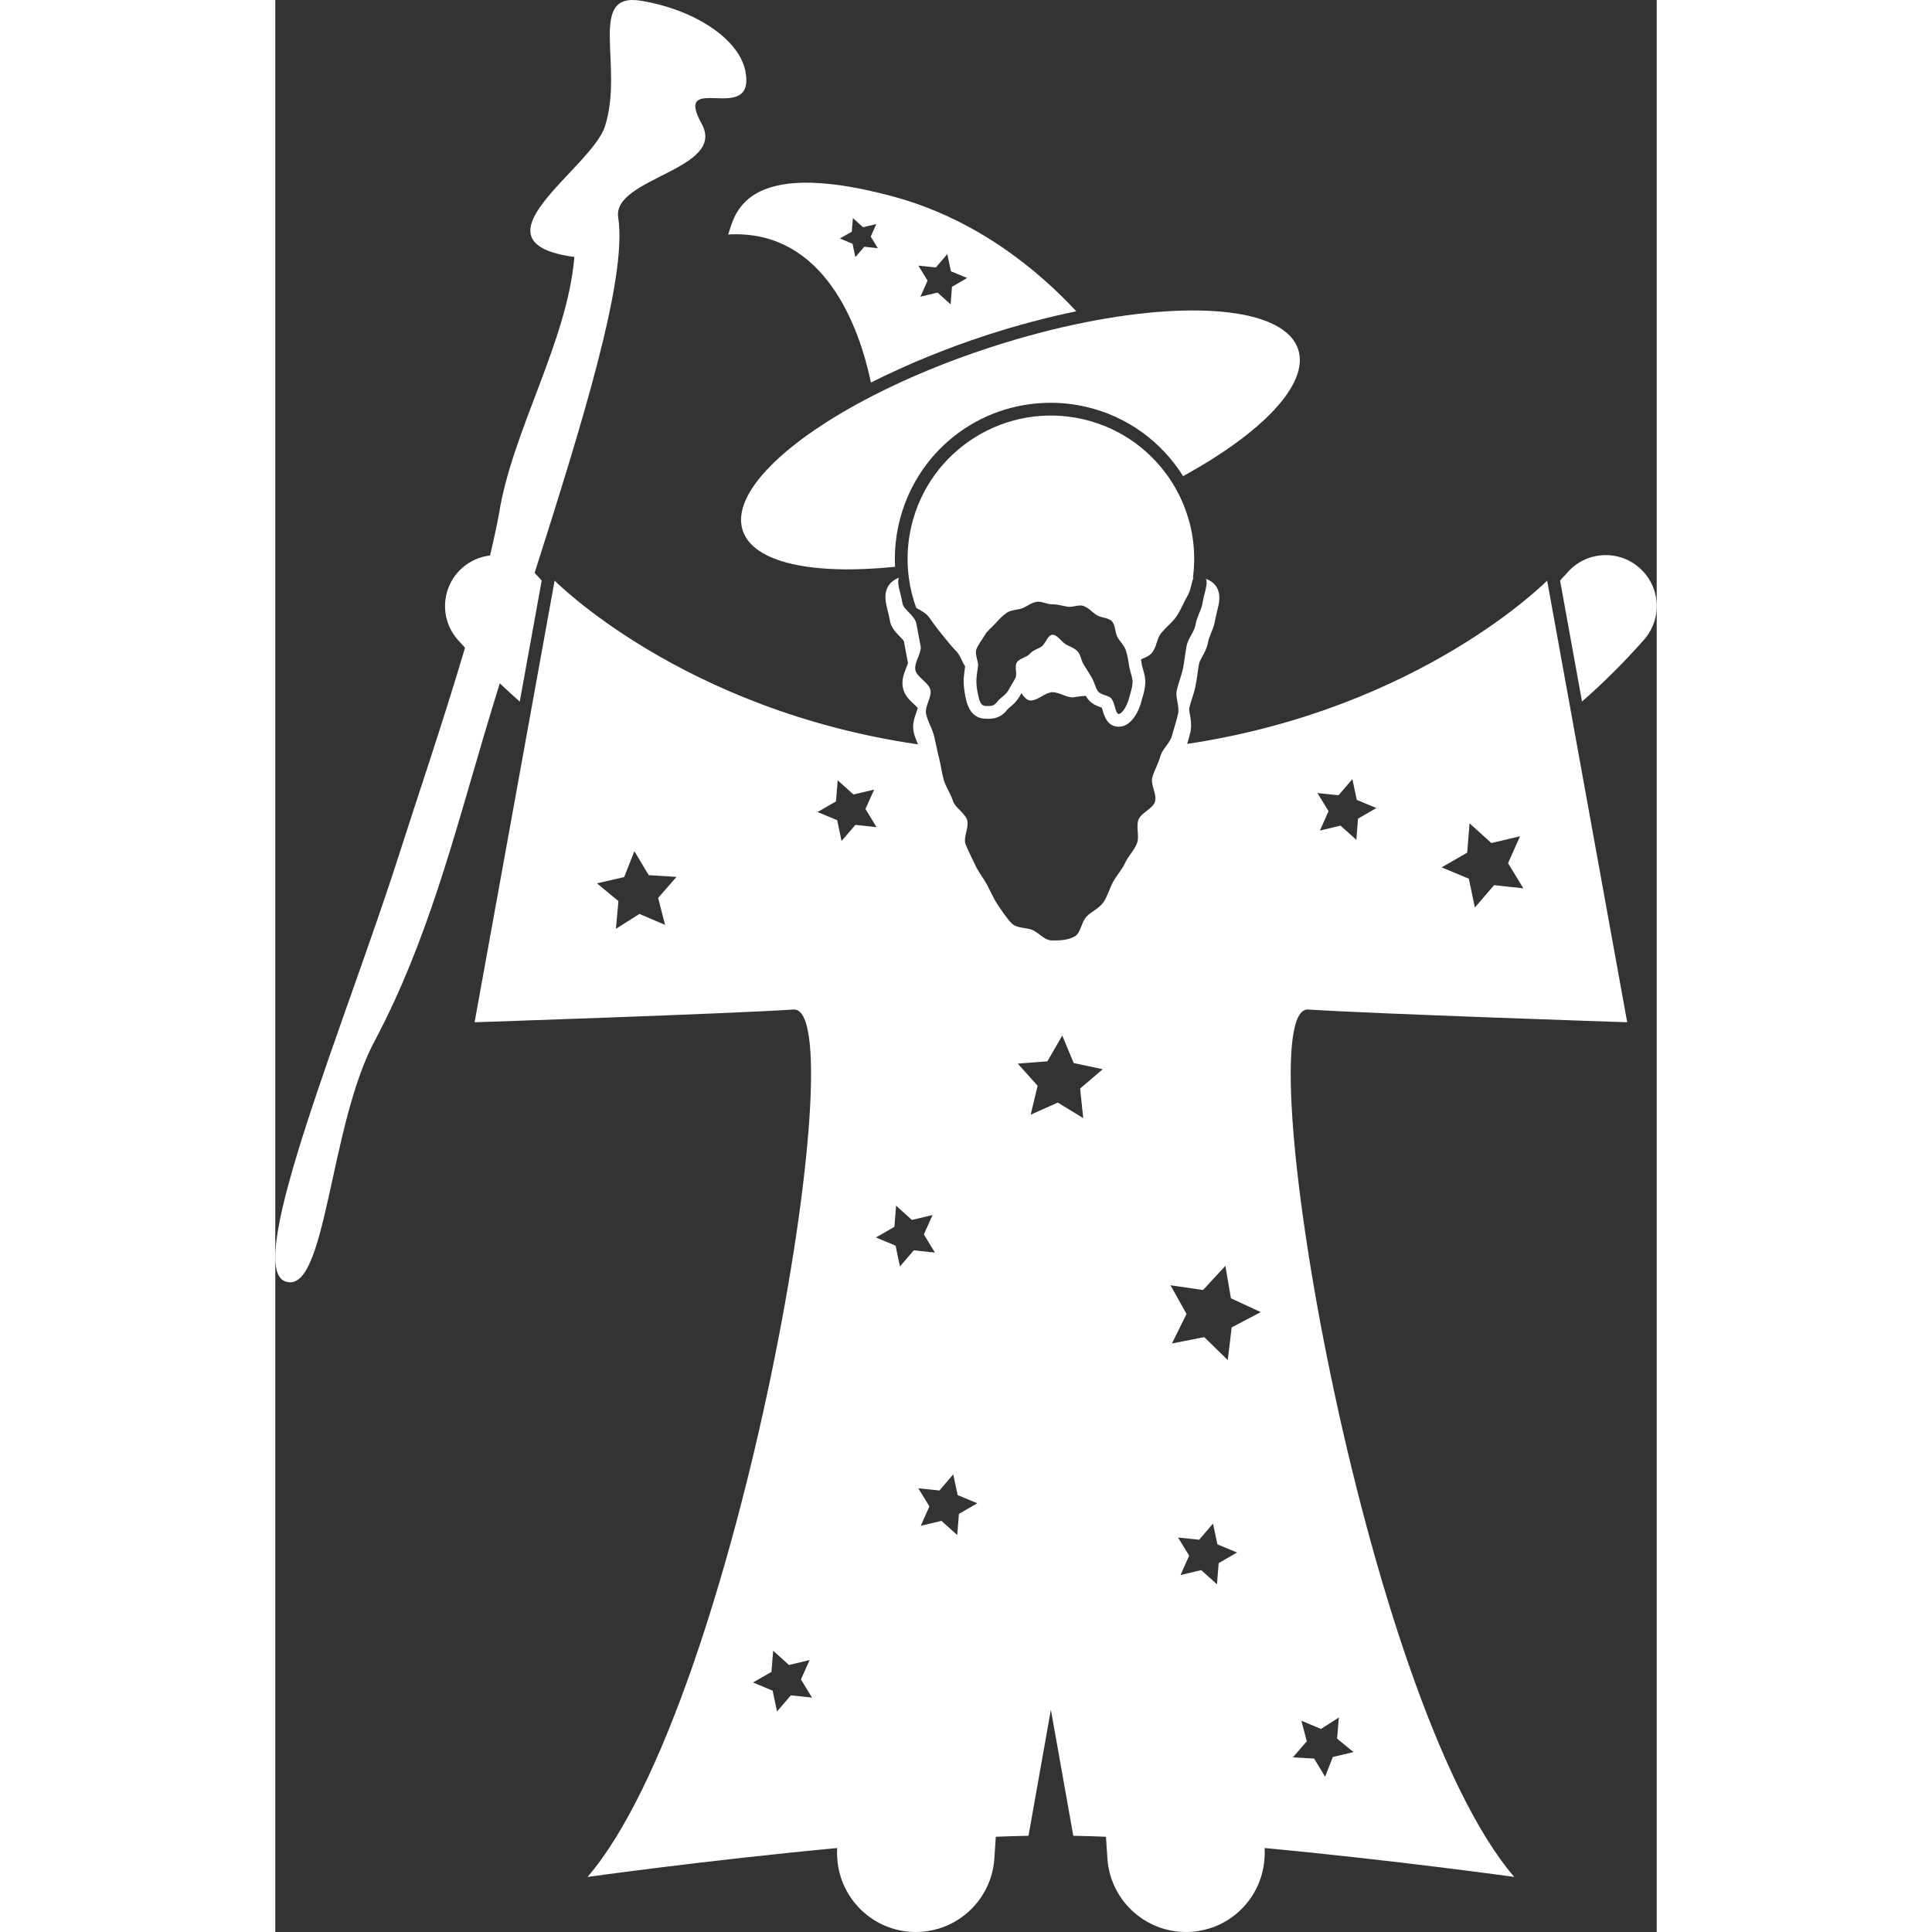 <svg height='100px' width='100px'  fill="#FFFFFF" xmlns="http://www.w3.org/2000/svg" xmlns:xlink="http://www.w3.org/1999/xlink" version="1.1" x="0px" y="0px" viewBox="0 0 216.856 303.285" style="enable-background:new 0 0 216.856 303.285;" xml:space="preserve"><rect x="0" y="0" width="216.856" height="303.285" fill="#333333" stroke="none"/><g><path d="M40.714,89.922C48.15,66.543,55.31,43.629,53.832,34.137C52.86,27.896,70.91,26.648,66.93,19.425   c-4.652-8.44,8.624,0.525,6.854-8.309C72.8,6.216,66.032,1.555,57.435,0.121c-8.597-1.434-2.638,10.18-5.681,19.706   c-2.13,6.668-21.911,18.196-4.805,20.511c-1.098,13.297-9.777,27.32-11.828,40.312c-0.386,2.063-0.864,4.262-1.409,6.55   c-1.566,0.184-3.095,0.826-4.365,1.951c-3.309,2.926-3.618,7.983-0.691,11.292c0.375,0.424,0.754,0.825,1.131,1.239   c-3.49,11.789-7.645,23.992-10.434,32.718c-8.216,25.721-24.388,64.295-17.821,66.742c6.566,2.447,6.857-24.754,14.279-38.129   c8.031-15.281,12.168-31.43,17.005-47.757c0.773-2.61,1.588-5.284,2.426-7.994c1.042,0.99,2.086,1.955,3.135,2.873l3.444-19.003   C41.451,90.73,41.081,90.337,40.714,89.922z"></path><path d="M214.848,100.442c2.928-3.311,2.618-8.365-0.69-11.291c-3.31-2.928-8.365-2.62-11.291,0.69   c-0.393,0.443-0.787,0.862-1.181,1.291l3.444,18.999C208.41,107.258,211.665,104.043,214.848,100.442z"></path><path d="M125.739,48.86c-6.124-6.58-15.788-14.54-28.89-18.051c-23.709-6.355-24.75,3.25-25.75,6   c13.834-0.795,20.076,12.162,22.406,23.244c5.624-2.84,11.849-5.384,18.114-7.426C116.401,51.069,121.149,49.817,125.739,48.86z    M92.456,38.736l-1.396,1.627l-0.442-2.098l-1.979-0.826l1.86-1.068l0.174-2.138l1.591,1.438l2.086-0.496l-0.876,1.957l1.115,1.832   L92.456,38.736z M106.227,45.022l-0.216,2.751l-2.052-1.844l-2.683,0.645l1.12-2.523l-1.442-2.352l2.745,0.287l1.791-2.099   l0.576,2.698l2.55,1.055L106.227,45.022z"></path><path d="M97.897,82.175c2.598-11.154,12.401-18.945,23.837-18.945c1.866,0,3.743,0.217,5.576,0.645   c6.555,1.526,11.881,5.569,15.197,10.868c12.433-6.81,19.838-14.458,18.067-19.891c-2.052-6.298-15.822-7.742-33.29-4.28   c-4.792,0.949-9.86,2.266-15.044,3.955c-6.737,2.195-12.949,4.784-18.349,7.549c-13.898,7.119-22.398,15.411-20.516,21.191   c1.668,5.119,11.078,7.026,23.918,5.706C97.18,86.741,97.366,84.459,97.897,82.175z"></path><path d="M126.856,65.821c-12.1-2.816-24.193,4.708-27.012,16.808c-0.479,2.055-0.652,4.109-0.563,6.118   c0.03,0.665,0.088,1.325,0.176,1.979c0.217,1.611,0.607,3.181,1.156,4.687c0.224,0.144,0.473,0.283,0.722,0.428   c0.477,0.278,0.954,0.583,1.26,1.013c0.624,0.875,1.288,1.816,2.063,2.747c0.71,0.853,1.405,1.781,2.236,2.619   c0.604,0.608,0.898,1.626,1.399,2.402l-0.031,0.216c-0.04,0.265-0.074,0.538-0.108,0.81c-0.06,0.478-0.105,0.963-0.094,1.467   c0.009,0.339,0.036,0.659,0.072,0.968c0.08,0.704,0.214,1.335,0.346,1.877c0.459,1.901,1.51,2.866,3.122,2.866l0.133,0.004   c0.098,0.004,0.198,0.006,0.3,0.006c1.227,0,2.222-0.519,2.938-1.52c0.012-0.013,0.03-0.024,0.043-0.037   c0.09-0.093,0.197-0.178,0.312-0.271c0.386-0.317,0.901-0.753,1.308-1.373c0.034-0.052,0.071-0.095,0.103-0.149   c0.128-0.215,0.258-0.441,0.388-0.666c0.377,0.537,0.772,1.023,1.289,1.132c0.094,0.019,0.19,0.011,0.287,0.007   c1.037-0.039,2.226-1.296,3.303-1.296c1.177,0,2.381,1.001,3.482,0.771c0.555-0.116,1.162-0.147,1.761-0.199   c0.037,0.07,0.063,0.138,0.104,0.208c0.014,0.023,0.03,0.042,0.045,0.064c0.016,0.025,0.033,0.047,0.05,0.072   c0.561,0.831,1.399,1.186,2.028,1.41c0.056,0.02,0.113,0.041,0.165,0.059c0.035,0.013,0.071,0.025,0.107,0.035   c0.06,0.172,0.121,0.386,0.164,0.537c0.213,0.736,0.708,2.46,2.497,2.46c2.049,0,3.226-2.624,3.564-4.015   c0.039-0.164,0.093-0.342,0.147-0.531c0.186-0.625,0.409-1.401,0.451-2.271c0.002-0.045,0.01-0.088,0.011-0.134   c0.018-0.758-0.179-1.435-0.356-2.03c-0.012-0.041-0.021-0.077-0.033-0.117c-0.074-0.255-0.142-0.498-0.169-0.684   c-0.027-0.193-0.058-0.402-0.093-0.621c-0.009-0.056-0.021-0.117-0.031-0.173c0.099-0.04,0.195-0.081,0.293-0.122   c0.493-0.205,0.964-0.43,1.311-0.779c0.83-0.836,0.861-2.377,1.571-3.229c0.773-0.93,1.705-1.646,2.328-2.521   c0.744-1.044,1.181-2.279,1.698-3.127c0.573-0.936,0.68-1.922,0.887-2.603c0.047-0.156,0.101-0.295,0.166-0.414   c-0.035,0.007-0.072,0.011-0.105,0.02c0.637-4.701-0.245-9.316-2.304-13.304c-0.307-0.594-0.639-1.175-0.996-1.74   C137.698,70.877,132.837,67.215,126.856,65.821z M134.58,107.08c-0.015,0.608-0.18,1.204-0.339,1.742   c-0.081,0.275-0.16,0.54-0.217,0.773c-0.291,1.203-1.115,2.484-1.617,2.484c-0.428,0-0.515-1.032-0.864-1.875   c-0.077-0.188-0.164-0.369-0.275-0.524c-0.285-0.398-1.118-0.506-1.704-0.827c-0.012-0.006-0.022-0.012-0.033-0.018   c-0.056-0.031-0.103-0.07-0.152-0.106c-0.122-0.088-0.232-0.187-0.307-0.313c-0.367-0.619-0.525-1.414-0.926-2.086   c-0.385-0.646-0.777-1.293-1.195-1.918c-0.434-0.648-0.493-1.566-0.966-2.115c-0.528-0.615-1.391-0.811-1.972-1.2   c-0.669-0.448-1.266-1.454-2.01-1.454c-0.744,0-1.064,1.418-1.733,1.866c-0.581,0.39-1.312,0.524-1.84,1.139   c-0.474,0.55-1.587,0.687-2.021,1.334c-0.419,0.625,0.131,1.878-0.254,2.525c-0.149,0.251-0.291,0.498-0.435,0.746   c-0.055,0.095-0.111,0.192-0.166,0.286c-0.182,0.316-0.36,0.626-0.537,0.924c-0.128,0.216-0.298,0.4-0.478,0.572   c-0.418,0.399-0.907,0.715-1.176,1.09c-0.145,0.202-0.29,0.344-0.436,0.448c-0.468,0.336-0.93,0.251-1.329,0.251   c-0.501,0-0.887-0.133-1.177-1.334c-0.004-0.015-0.007-0.033-0.01-0.048c-0.164-0.681-0.331-1.477-0.354-2.378   c-0.001-0.038,0.003-0.079,0.003-0.118c-0.001-0.228,0.012-0.459,0.034-0.694c0.005-0.053,0.01-0.107,0.016-0.161   c0.052-0.477,0.131-0.966,0.2-1.471c0.109-0.793-0.52-1.834-0.266-2.638c0.244-0.772,0.904-1.506,1.305-2.237   c0.391-0.71,1.135-1.258,1.694-1.881c0.534-0.596,1.118-1.221,1.826-1.695c0.652-0.438,1.578-0.392,2.393-0.692   c0.727-0.269,1.396-0.868,2.264-1.005c0.763-0.119,1.597,0.396,2.476,0.396c0.879,0,1.596,0.247,2.358,0.366   c0.866,0.136,1.786-0.379,2.513-0.111c0.814,0.301,1.365,0.971,2.018,1.408c0.707,0.475,1.909,0.402,2.443,0.997   c0.56,0.624,0.473,1.757,0.862,2.468c0.401,0.73,1.09,1.349,1.335,2.121c0.248,0.786,0.392,1.624,0.5,2.401   c0.003,0.017,0.007,0.036,0.009,0.052c0.002,0.018,0.009,0.035,0.011,0.052c0.086,0.558,0.289,1.121,0.419,1.66   C134.536,106.557,134.587,106.825,134.58,107.08z"></path><path d="M100.898,116.851c-37.076-5.4-57.047-25.711-57.047-25.711l-0.326,1.802l-3.387,18.689l-8.852,48.843   c0,0,40.063-1.334,50.063-2c10-0.666-8.667,108.667-32.333,136.167c0,0,18.771-2.624,39.19-4.537   c-0.045,0.683-0.02,1.352,0.044,2.011c0.568,5.923,5.344,10.735,11.473,11.142c6.813,0.453,12.704-4.702,13.157-11.516l0.093-1.399   l0.134-2.009c1.763-0.071,3.478-0.124,5.132-0.156l3.515-19.786l3.515,19.786c1.653,0.032,3.369,0.085,5.131,0.156l0.134,2.009   l0.093,1.399c0.453,6.813,6.345,11.969,13.157,11.516c6.129-0.407,10.904-5.219,11.473-11.142c0.063-0.659,0.089-1.329,0.044-2.011   c20.419,1.914,39.191,4.537,39.191,4.537c-23.666-27.5-42.333-136.833-32.333-136.167c10,0.666,50.063,2,50.063,2l-8.852-48.848   l-3.387-18.686l-0.326-1.8c0,0-19.773,20.121-56.508,25.637c0.182-0.608,0.367-1.234,0.517-1.879   c0.02-0.086,0.021-0.167,0.035-0.252c0.15-0.907,0.012-1.759-0.116-2.453c-0.061-0.334-0.152-0.843-0.117-1.006   c0.104-0.485,0.265-0.982,0.434-1.508c0.2-0.615,0.405-1.251,0.54-1.931c0.143-0.7,0.24-1.392,0.336-2.063   c0.071-0.501,0.14-0.991,0.229-1.466c0.061-0.328,0.29-0.749,0.534-1.193c0.342-0.625,0.729-1.334,0.876-2.182   c0.083-0.487,0.285-0.986,0.5-1.516c0.244-0.607,0.499-1.232,0.607-1.925c0.075-0.468,0.193-0.94,0.311-1.397   c0.327-1.297,0.667-2.639-0.088-3.871c-0.263-0.431-0.781-0.963-1.672-1.269c0.399,0.78-0.264,2.203-0.525,3.847   c-0.157,0.992-0.875,2.092-1.104,3.414c-0.185,1.073-1.174,2.104-1.406,3.353c-0.205,1.103-0.316,2.286-0.558,3.497   c-0.224,1.119-0.715,2.223-0.971,3.413c-0.242,1.132,0.476,2.507,0.205,3.685c-0.229,0.993-0.561,1.985-0.835,2.995   c-0.04,0.147-0.088,0.29-0.124,0.437c-0.125,0.506-0.439,0.966-0.773,1.422c-0.077,0.104-0.152,0.209-0.229,0.314   c-0.041,0.055-0.081,0.109-0.12,0.164c-0.3,0.414-0.572,0.835-0.695,1.296c-0.305,1.14-0.929,2.18-1.259,3.315   c-0.332,1.14,0.771,2.711,0.416,3.83c-0.363,1.138-2.222,1.758-2.61,2.859c-0.089,0.253-0.123,0.523-0.136,0.801   c-0.041,0.97,0.245,2.046-0.087,2.884c-0.446,1.126-1.381,2.01-1.856,3.057c-0.507,1.114-1.341,1.981-1.881,2.982   c-0.59,1.091-0.872,2.24-1.501,3.169c-0.708,1.044-1.891,1.461-2.65,2.259c-0.883,0.928-0.921,2.609-1.874,3.141   c-1.082,0.604-2.324,0.637-3.496,0.637c-1.17,0-1.893-0.961-2.974-1.564c-0.953-0.531-2.6-0.245-3.483-1.173   c-0.76-0.797-1.448-1.849-2.157-2.893c-0.63-0.929-1.093-2.064-1.683-3.155c-0.541-1.003-1.33-1.958-1.837-3.073   c-0.477-1.047-1.06-2.113-1.506-3.24c-0.417-1.054,0.571-2.652,0.242-3.782c-0.008-0.025-0.007-0.054-0.016-0.079   c-0.389-1.104-1.863-1.846-2.227-2.985c-0.356-1.121-1.102-2.144-1.434-3.284c-0.33-1.135-0.443-2.344-0.748-3.484   c-0.136-0.507-0.246-1.02-0.356-1.533c-0.01-0.048-0.022-0.096-0.033-0.144c-0.022-0.107-0.049-0.212-0.071-0.319   c-0.104-0.493-0.206-0.985-0.326-1.469c-0.026-0.105-0.068-0.207-0.101-0.311c-0.32-1.041-0.893-2.016-1.132-3.049   c-0.27-1.174,0.921-2.65,0.679-3.78c-0.255-1.19-2.137-2.011-2.36-3.13c-0.243-1.212,1.024-2.666,0.818-3.77   c-0.023-0.121-0.044-0.23-0.066-0.35c-0.21-1.109-0.417-2.157-0.585-3.125c-0.229-1.324-2.037-2.236-2.195-3.23   c-0.244-1.531-0.85-2.94-0.619-3.794c0.021-0.078,0.05-0.151,0.086-0.219c-0.158,0.054-0.321,0.104-0.456,0.171   c-0.069,0.035-0.122,0.077-0.186,0.115c-0.509,0.302-0.849,0.678-1.043,0.999c-0.764,1.257-0.413,2.653-0.073,4.002   c0.119,0.468,0.24,0.951,0.315,1.416c0.173,1.087,0.913,1.85,1.51,2.465c0.237,0.244,0.634,0.653,0.69,0.792   c0.116,0.674,0.252,1.381,0.394,2.123l0.244,1.285c-0.035,0.171-0.175,0.525-0.273,0.768c-0.34,0.854-0.765,1.914-0.521,3.119   c0.235,1.186,1.073,1.965,1.747,2.593c0.188,0.173,0.452,0.421,0.588,0.582c-0.044,0.194-0.156,0.509-0.237,0.733   c-0.281,0.789-0.618,1.758-0.442,2.835c0.013,0.075,0.021,0.149,0.038,0.226C100.377,115.636,100.649,116.276,100.898,116.851z    M161.076,270.117l3.075,1.293l2.809-1.802l-0.278,3.323l2.58,2.113l-3.246,0.764l-1.213,3.107l-1.729-2.852l-3.33-0.193   l2.179-2.525L161.076,270.117z M141.717,241.36l3.317,0.347l2.167-2.537l0.695,3.263l3.082,1.276l-2.888,1.67l-0.262,3.325   l-2.481-2.229l-3.243,0.779l1.355-3.049L141.717,241.36z M150.132,208.377l-0.169,1.411l-0.444,3.714l-3.696-3.604l-5.064,1   l2.286-4.629l-2.517-4.508l5.107,0.744l3.51-3.786l0.136,0.792l0.736,4.296l4.684,2.166L150.132,208.377z M125.315,166.841   l0.015,0.034l4.563,0.973l-3.549,3.031l0.484,4.643l-3.918-2.401l-0.063-0.038l-2.2,0.977l-2.065,0.917l1.091-4.537l-3.12-3.472   l1.636-0.128l3.016-0.237l2.339-4.04L125.315,166.841z M100.94,233.63l3.317,0.347l2.167-2.537l0.695,3.263l3.082,1.276   l-2.888,1.67l-0.262,3.325l-2.48-2.229l-3.243,0.779l1.354-3.049L100.94,233.63z M94.292,194.256l0.293-0.168l0.184-0.105   l2.416-1.388l0.271-3.325l2.475,2.237l3.245-0.77l-1.362,3.044l1.735,2.85l-3.316-0.355l-2.173,2.531l-0.688-3.264l-2.525-1.054   l-0.279-0.117L94.292,194.256z M88.017,125.808l0.271-3.325l2.475,2.237l3.245-0.771l-1.362,3.044l1.735,2.85l-3.316-0.355   l-2.173,2.531l-0.688-3.264l-3.079-1.285L88.017,125.808z M61.185,145.187l-4.021-1.719l-3.693,2.339l0.391-4.354l-3.365-2.79   l4.262-0.974l1.614-4.064l2.244,3.753l4.362,0.279l-2.876,3.293L61.185,145.187z M80.935,266.135l-2.173,2.53l-0.688-3.264   l-3.079-1.285l2.893-1.662l0.271-3.324l2.475,2.236l3.245-0.77l-1.362,3.044l1.735,2.849L80.935,266.135z M169.706,131.838   l-1.713-1.54l-0.767-0.69l-3.243,0.779l1.355-3.049l-1.743-2.844l3.317,0.346l2.167-2.536l0.695,3.263l3.082,1.275l-2.888,1.67   l-0.099,1.254L169.706,131.838z M191.325,138.954l-3.012,3.508l-0.952-4.525l-4.268-1.78l4.009-2.304l0.375-4.608l3.43,3.101   l4.498-1.068l-1.888,4.221l2.405,3.948L191.325,138.954z"></path></g></svg>